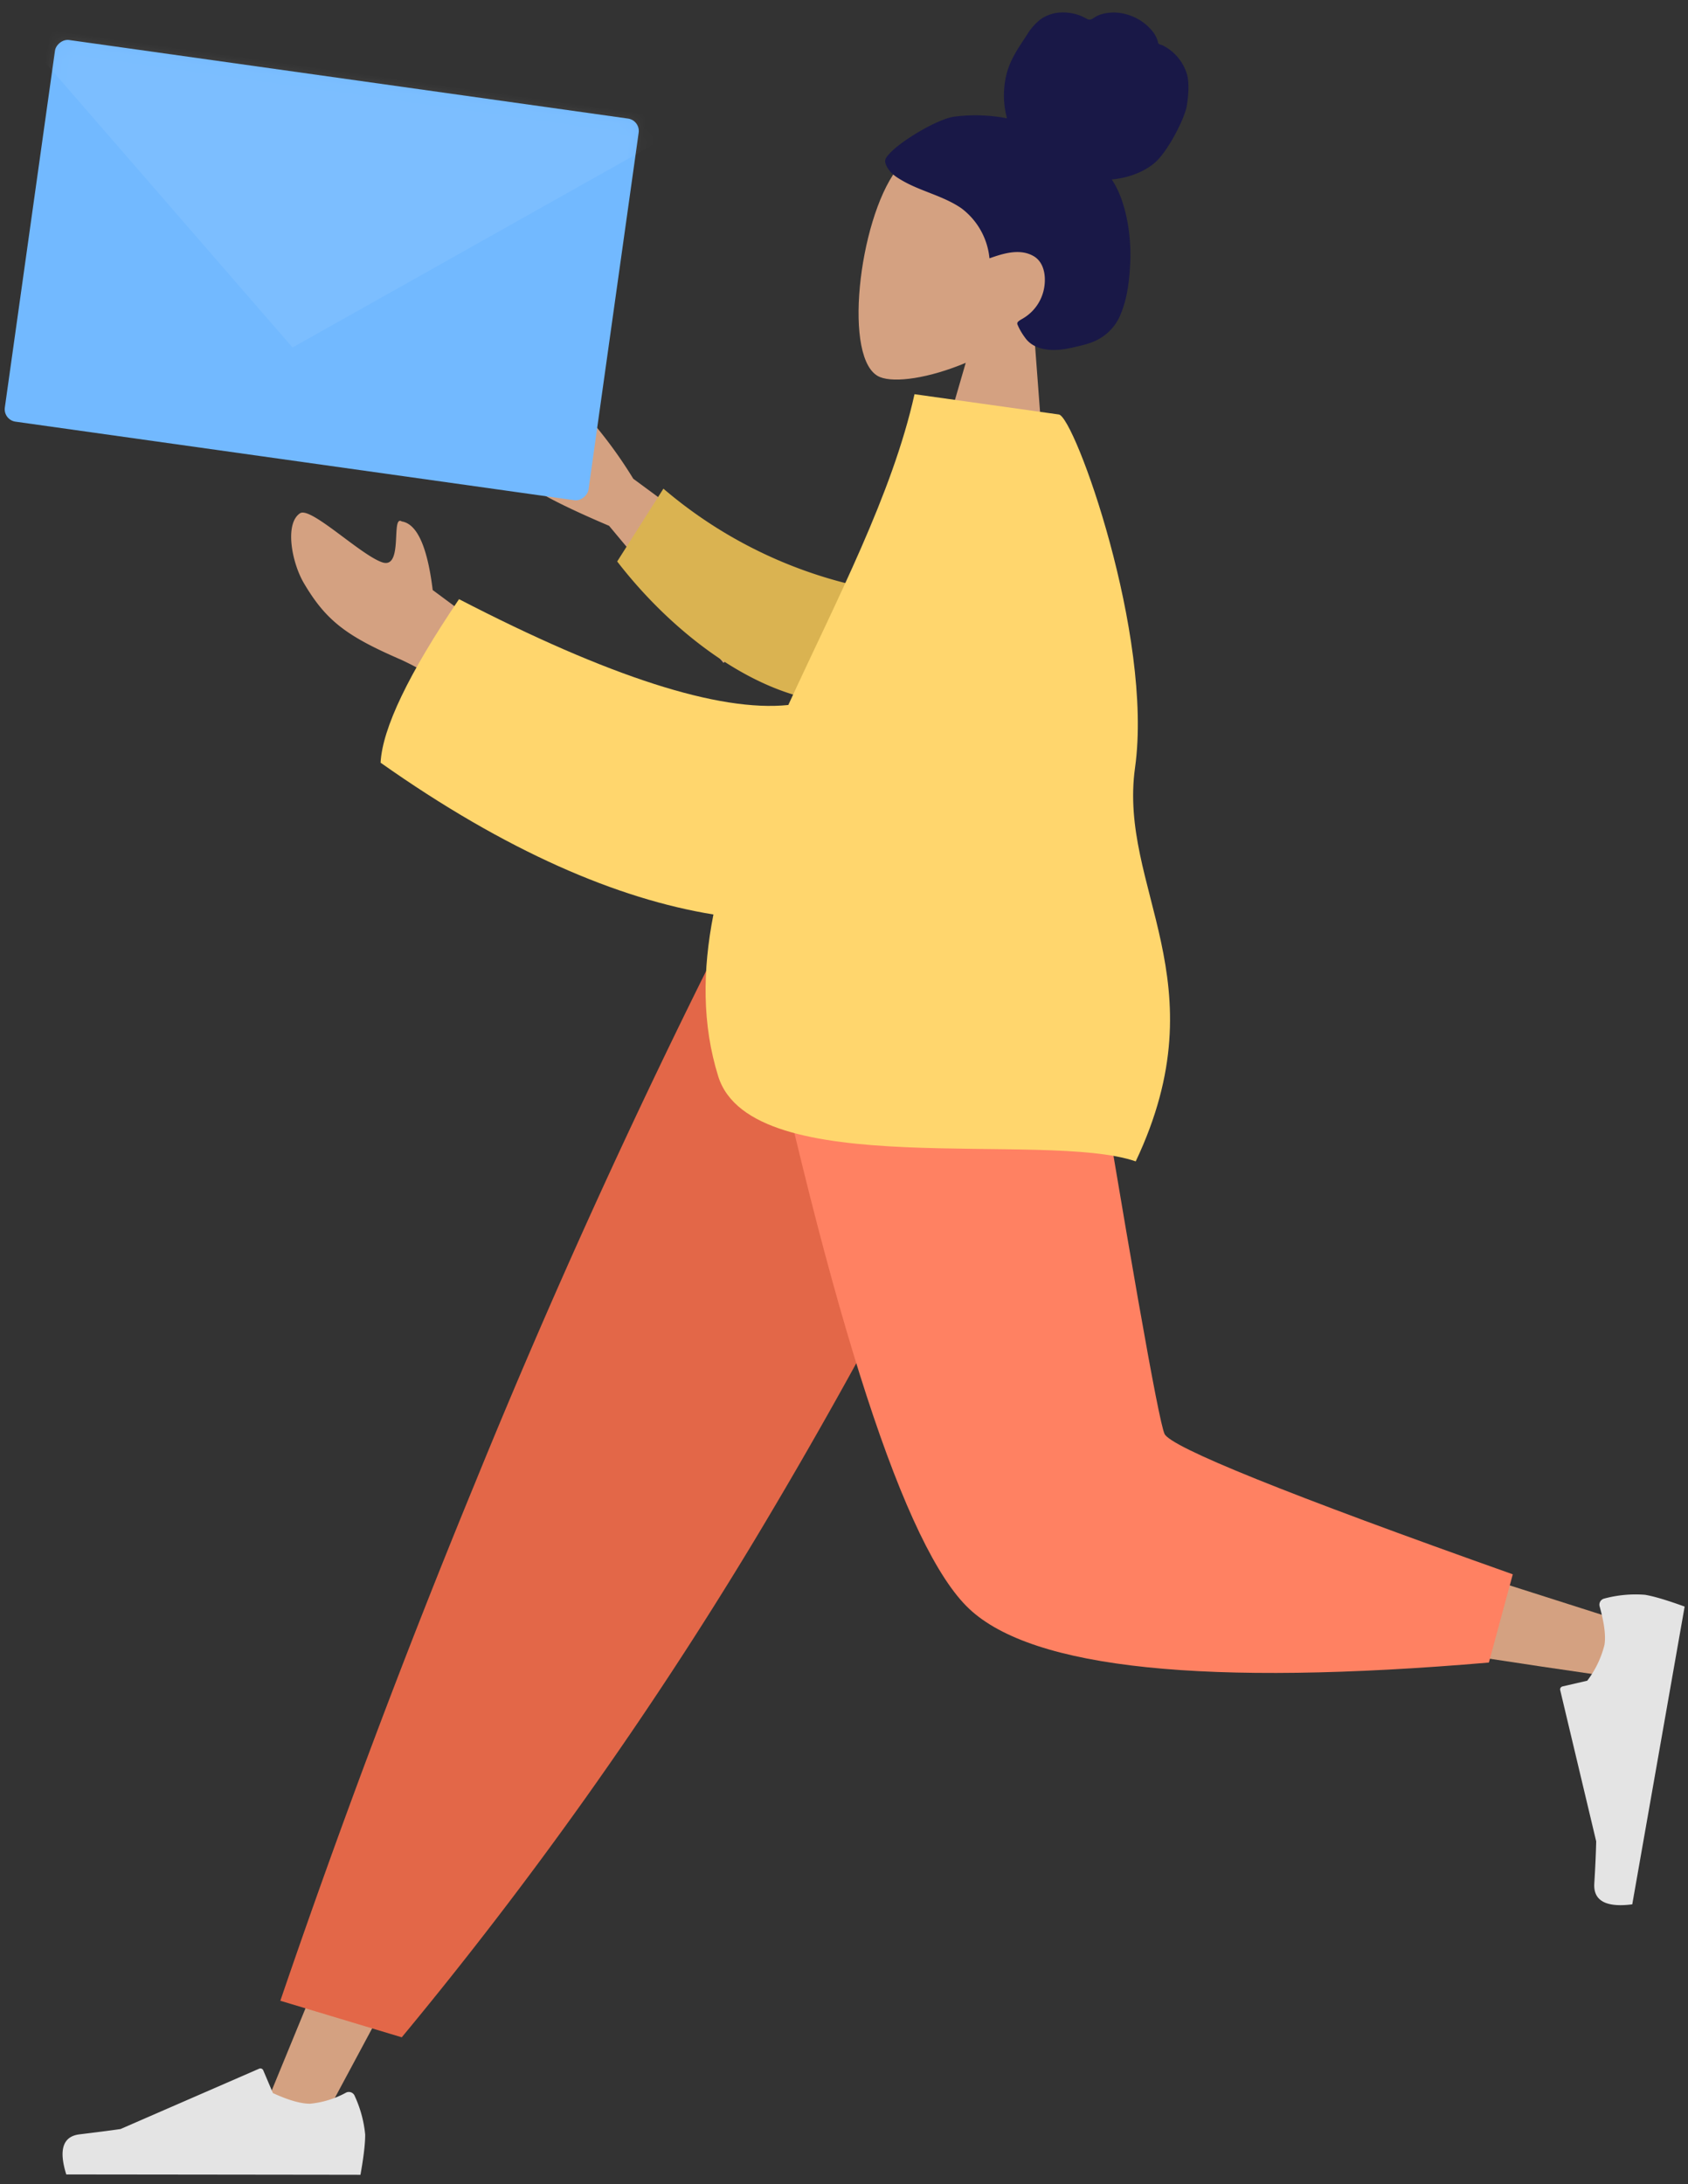 <svg xmlns="http://www.w3.org/2000/svg" xmlns:xlink="http://www.w3.org/1999/xlink" width="126" height="163"><rect width="100%" height="100%" fill="#333333" stroke="none"/><defs><rect id="a" width="43.997" height="28.763" x="92.886" y="13.046" rx=".933"/></defs><g fill="none" fill-rule="evenodd" transform="scale(-1 1) rotate(-8 -6.538 1016.984)"><path fill="#D4A181" d="M61.76 23.83c-1.8-2.08-3.03-4.64-2.82-7.5.58-8.25 12.24-6.44 14.51-2.27 2.27 4.16 2 14.72-.93 15.47-1.17.3-3.66-.43-6.2-1.94l1.6 11.09h-9.4l3.24-14.85z"/><path fill="#191847" d="M69.74 9.52a12.44 12.44 0 00-3.93-.43c.45-1.05.62-2.22.48-3.36-.14-1.11-.64-2.06-1.1-3.04a4.16 4.16 0 00-.83-1.26 2.81 2.81 0 00-1.33-.7 3.6 3.6 0 00-1.52 0c-.23.04-.43.14-.64.2-.23.05-.34-.09-.5-.22-.39-.34-.96-.5-1.45-.56a3.81 3.81 0 00-3.04 1.07c-.17.18-.32.39-.42.62-.04.1-.04.15-.14.19-.09.03-.2.03-.28.06-.89.3-1.65.97-2.06 1.84-.24.5-.36 1.4-.33 2.4.04.99.95 3.6 1.8 4.54.77.85 1.9 1.4 2.98 1.65-.72.81-1.2 1.82-1.56 2.85a13.76 13.76 0 00-.7 3.46c-.09 1.13-.1 2.32.17 3.42a3.7 3.7 0 001.68 2.4c.4.25.85.43 1.3.6.43.17.87.33 1.32.42.87.18 1.87.15 2.53-.53.24-.24.5-.55.68-.85.07-.1.1-.18.03-.28-.1-.13-.24-.22-.36-.32a3.3 3.3 0 01-1.2-2.2c-.1-.9.15-2.07 1.04-2.47 1.1-.48 2.3.08 3.29.6a5.3 5.3 0 012.6-3.41c1.49-.74 3.18-.82 4.7-1.45.4-.16.8-.35 1.1-.68.12-.14.26-.32.31-.5.06-.25-.1-.46-.22-.64-.65-1-3.11-3.03-4.4-3.42z"/><path fill="#D4A181" d="M57.74 69.69l22.06 51.57 15.9 43.2 4.65.66-23.74-92.8z"/><path fill="#E4E4E4" d="M93.48 162.03a8.88 8.88 0 00-1.17 2.73c-.1.68-.12 1.7-.07 3.03.8.11 8.05 1.12 21.75 3.03.83-1.75.64-2.78-.56-3.1-1.2-.32-2.19-.59-2.98-.82l-9.62-5.9a.23.23 0 00-.32.08l-.95 1.58c-1.2.36-2.16.5-2.86.4a6.98 6.98 0 01-2.55-1.2.47.47 0 00-.67.17z"/><path fill="#E36748" d="M90.61 157.2l9.36-1.44a671.17 671.17 0 00-9.02-40.31 563.04 563.04 0 00-12.66-42.9l-25.35-3.53a394.3 394.3 0 0016.82 47.91 304.34 304.34 0 0020.85 40.26z"/><path fill="#D4A181" d="M55.84 69.43c-5.09 16.33-13.36 36.95-13.95 37.54-.4.4-12.83 2.67-37.31 6.83l.43 4.19c28.5-.1 43.66-1.13 45.48-3.12 2.72-2.98 17.68-27.42 24.3-42.8l-18.95-2.64z"/><path fill="#FF8162" d="M13.3 111.44l.85 6.77c20.64 4.72 33.63 5.2 38.97 1.43 5.34-3.77 13.06-19.56 23.15-47.37L52.1 68.91c-7.14 22.92-11.01 34.85-11.6 35.77-.6.92-9.66 3.18-27.2 6.76z"/><path fill="#E4E4E4" d="M6.28 112.28a9.01 9.01 0 00-2.97-.7c-.7.02-1.72.18-3.05.46.03.84.29 8.35.78 22.55 1.9.52 2.91.14 3.02-1.12.1-1.27.2-2.32.3-3.16l4.23-10.8a.23.23 0 00-.13-.3l-1.77-.68a7.35 7.35 0 01-.9-2.82c-.02-.66.23-1.6.76-2.81a.47.47 0 00-.27-.62z"/><path fill="#D4A181" d="M76.09 46.96l13.6-7.35a33.48 33.48 0 016.68-6.18c.67-.28 1.85-.45.75 1.48-1.1 1.92-2.16 3.99-1.6 4.58.55.6 1.95-.23 2.61.75.45.66-1.93 1.7-7.14 3.1l-9.88 8.94-5.02-5.32zm21.3 6.2l5.97-3.24c.84-3.14 1.84-4.73 3-4.75.9-.41-.66 3.57 1.04 3.22 1.7-.34 5.84-3.38 6.56-2.77 1.05.92.11 3.72-1 5.12-2.07 2.61-3.79 3.5-8.03 4.67a23.45 23.45 0 00-7.2 3.67l-.34-5.91z"/><path fill="#DAB351" d="M69.46 45.32a33.74 33.74 0 0017.9-5.29l2.66 5.86c-4.68 4.58-11.25 8.35-17 8.19-4.53-.13-6.84-5.54-3.56-8.76z"/><path fill="#FFD66D" d="M75.88 54.72c5.05 1.25 13.54-.22 25.44-4.4 2.95 6.03 4.32 10.33 4.1 12.9-10.22 5.26-18.97 7.61-26.18 7.76.23 4.23-.3 8.25-2.04 11.92-3.6 7.55-24.66.56-31.74 1.94-4.44-14.22 4.14-20 4.14-29.1.01-9.96 8.12-25.3 9.3-25.3h10.88c.6 7.61 3.62 16 6.1 24.28z"/><path fill="#C5CFD6" d="M115 36.5s0-.02 0 0M115 36.45c0 .01 0 .02 0 .03 0 0 0 0 0-.01-.04.11-.01.04 0-.02"/><path fill="#C5CFD6" d="M115 36.48s0 0 0 .01c-.02.03 0-.01 0-.01M115 36.5v-.01zM115 36.5c0-.01 0-.01 0-.01M115 36.5c-.01 0 0-.03 0 0M115 36.5v-.01"/><mask id="b" fill="#fff"><use xlink:href="#a"/></mask><use fill="#72B9FF" xlink:href="#a"/><path fill="#FFF" d="M81.29 6.78l34.95 26.67 31.04-27.02z" mask="url(#b)" opacity=".266"/></g></svg>